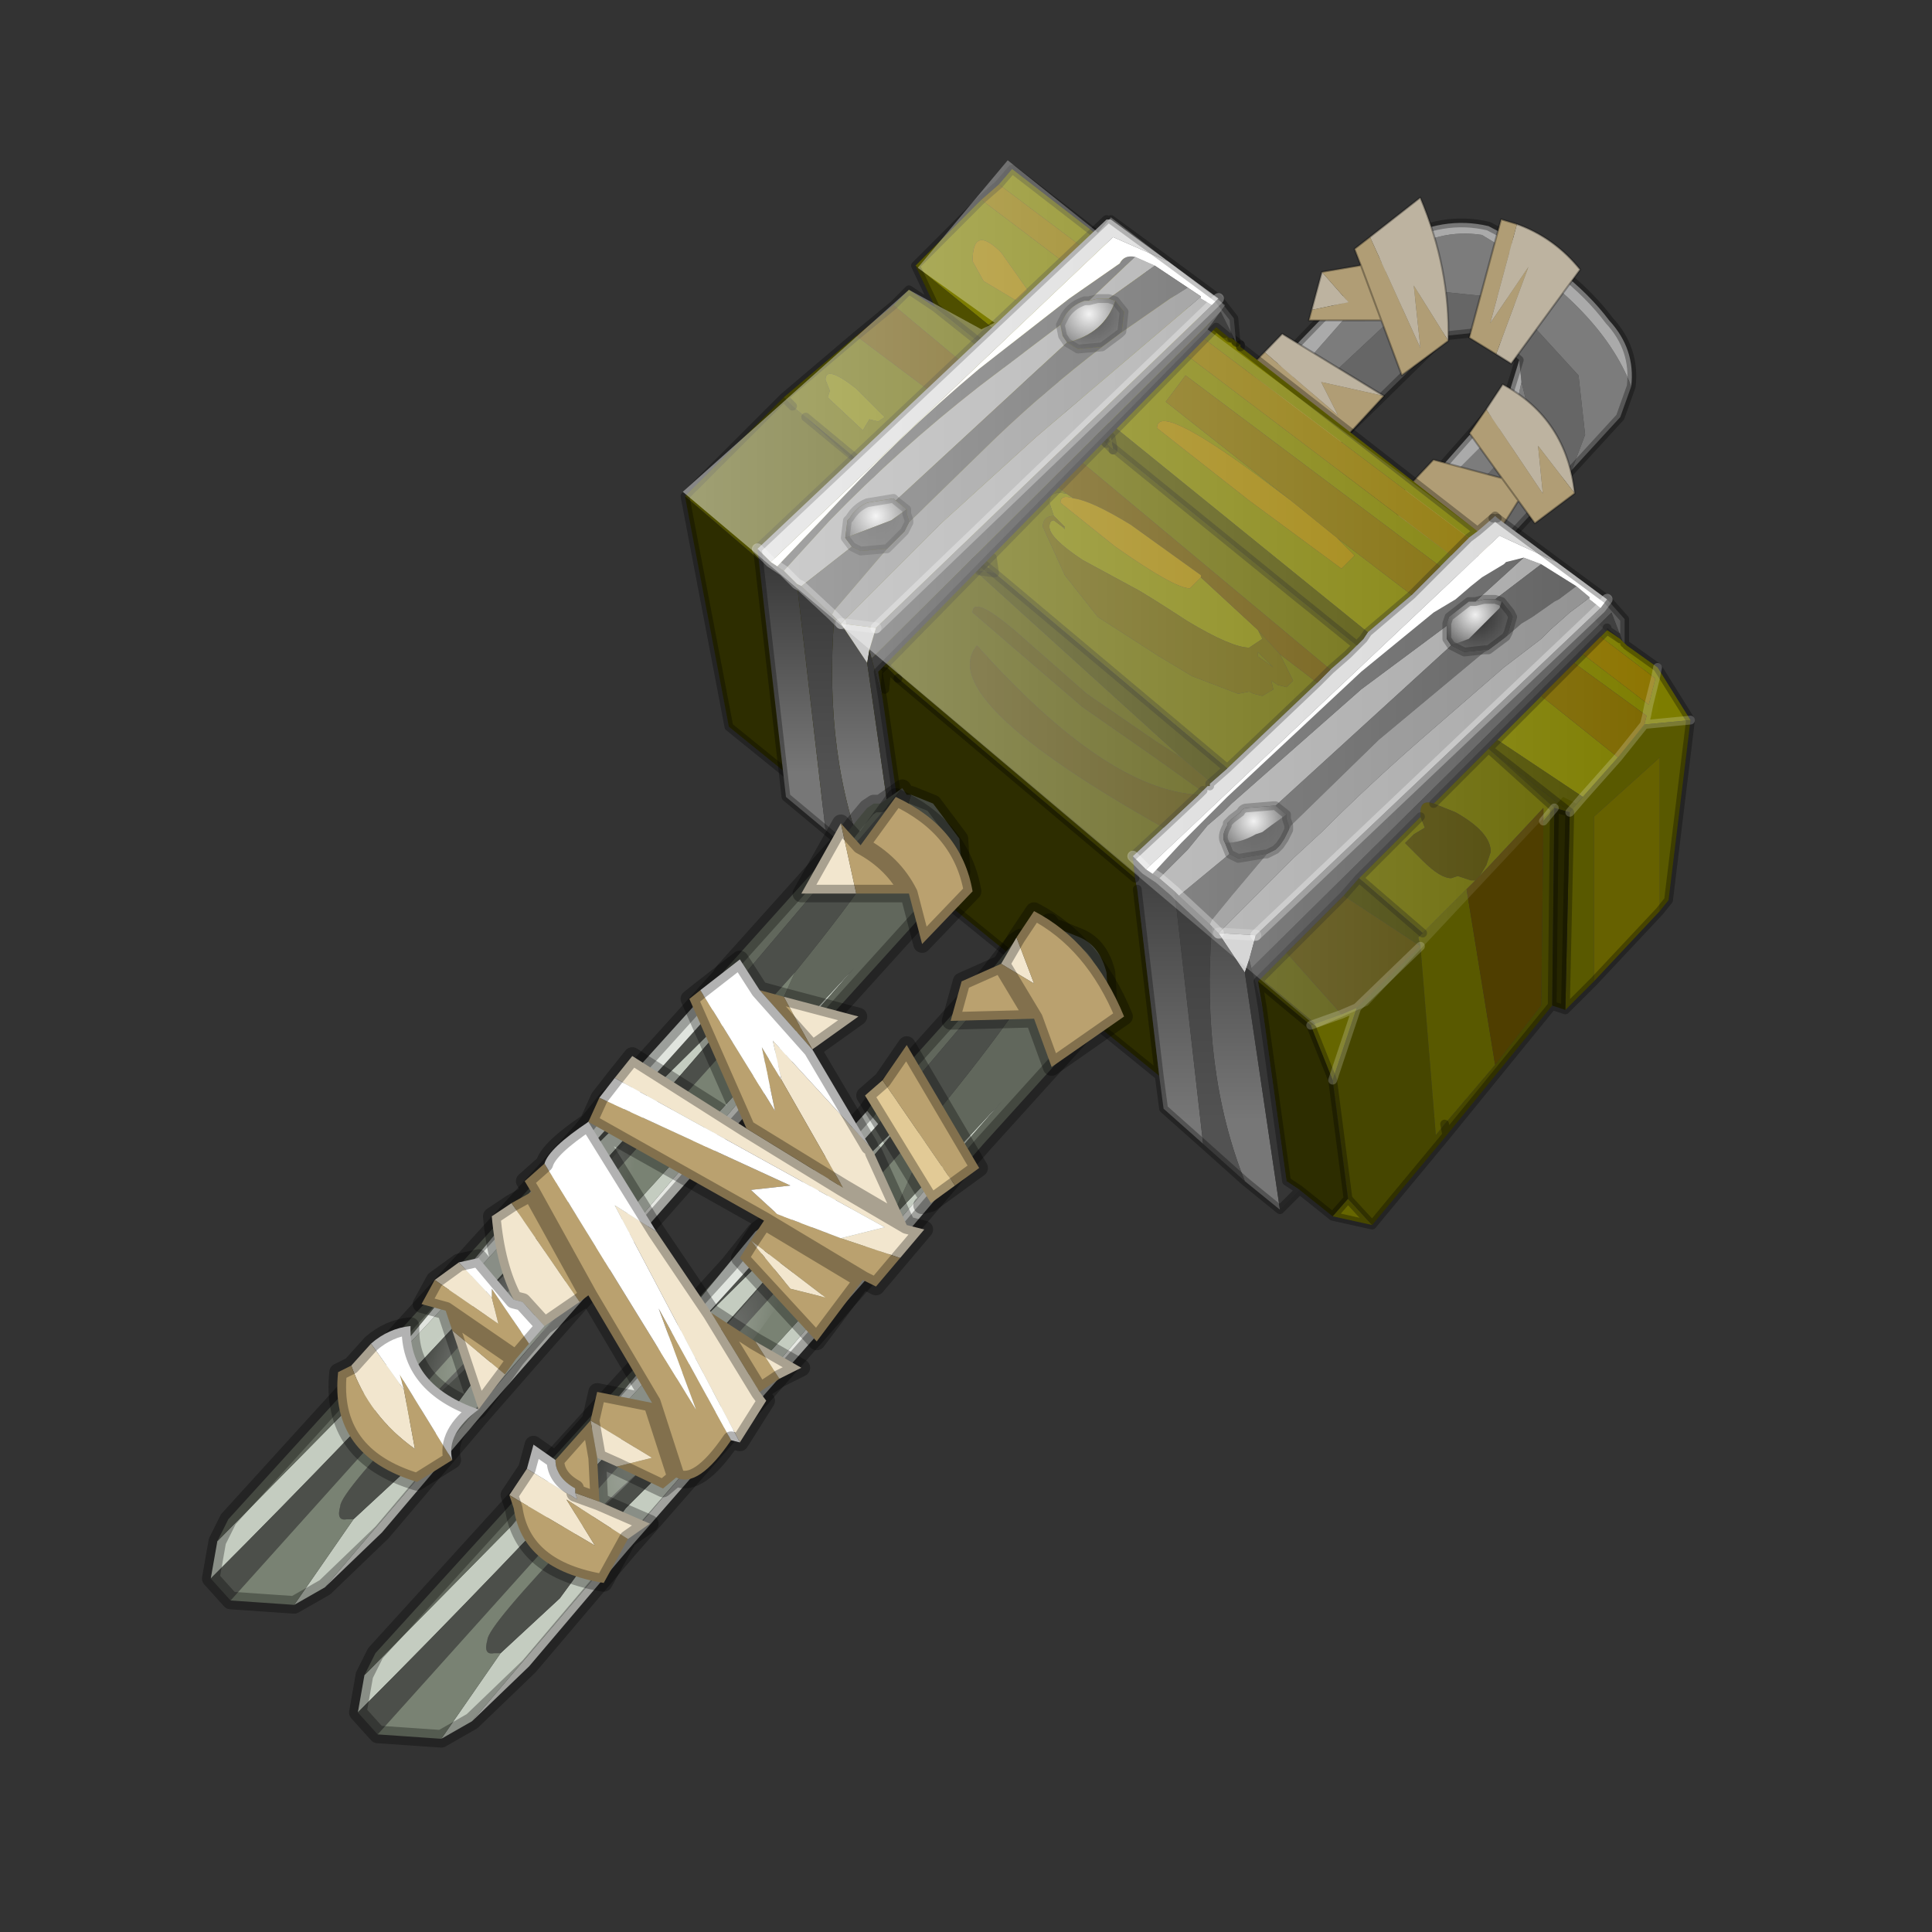 <?xml version="1.0" encoding="UTF-8" standalone="no"?>
<svg xmlns:xlink="http://www.w3.org/1999/xlink" height="440.0px" width="440.0px" xmlns="http://www.w3.org/2000/svg">
  <rect width="100%" height="100%" fill="#333333" stroke="none"/>
  <g transform="matrix(10.0, 0.0, 0.0, 10.0, 0.0, 0.0)">
    <use height="44.0" transform="matrix(1.0, 0.0, 0.0, 1.0, 0.0, 0.0)" width="44.0" xlink:href="#shape0"/>
    <use height="35.3" transform="matrix(0.208, 0.056, -0.056, 0.208, 29.626, 3.746)" width="37.1" xlink:href="#sprite0"/>
    <use height="36.25" transform="matrix(1.0, 0.0, 0.0, 1.0, 4.6, 3.65)" width="34.0" xlink:href="#shape2"/>
  </g>
  <defs>
    <g id="shape0" transform="matrix(1.0, 0.0, 0.0, 1.0, 0.0, 0.0)">
      <path d="M44.0 44.0 L0.0 44.0 0.0 0.0 44.0 0.0 44.0 44.0" fill="#33cc33" fill-opacity="0.0" fill-rule="evenodd" stroke="none"/>
      <path d="M31.75 11.75 L30.2 10.3" fill="none" stroke="#000000" stroke-linecap="round" stroke-linejoin="round" stroke-opacity="0.302" stroke-width="0.2"/>
      <path d="M35.8 10.7 L33.4 13.3 32.4 12.4 34.9 9.7 34.65 8.7 34.6 8.2 33.85 7.55 32.9 7.65 30.25 10.25 29.35 9.45 32.4 6.6 34.35 6.8 35.95 8.55 36.1 9.9 35.8 10.7" fill="#666666" fill-rule="evenodd" stroke="none"/>
      <path d="M37.15 8.8 L36.9 9.5 35.8 10.7 36.1 9.9 35.95 8.55 34.35 6.8 32.4 6.6 29.35 9.45 29.0 9.1 31.9 5.8 Q32.75 5.2 33.75 5.35 36.45 6.95 37.15 8.8 M32.4 12.4 L31.95 11.95 34.5 9.4 34.65 8.7 34.9 9.7 32.4 12.4" fill="#7c7c7c" fill-rule="evenodd" stroke="none"/>
      <path d="M29.0 9.1 L28.65 8.75 31.8 5.5 Q32.85 4.9 33.9 5.15 35.75 6.1 36.65 7.3 37.25 7.95 37.15 8.8 36.45 6.95 33.75 5.35 32.75 5.2 31.9 5.8 L29.0 9.1 M31.95 11.95 L31.8 11.8 34.4 8.85 34.6 8.2 34.65 8.7 34.5 9.4 31.95 11.95" fill="#aaaaaa" fill-rule="evenodd" stroke="none"/>
      <path d="M29.0 9.1 L28.65 8.75 31.8 5.5 Q32.85 4.9 33.9 5.15 35.75 6.1 36.65 7.3 37.25 7.95 37.15 8.8 L36.9 9.5 35.8 10.7 33.4 13.3 32.4 12.4 31.95 11.95 31.8 11.8 34.4 8.85 34.6 8.2 33.85 7.55 32.9 7.65 30.25 10.25 29.35 9.45 29.0 9.1 Z" fill="none" stroke="#000000" stroke-linecap="round" stroke-linejoin="round" stroke-opacity="0.302" stroke-width="0.2"/>
    </g>
    <g id="sprite0" transform="matrix(1.0, 0.0, 0.0, 1.0, 18.55, 17.65)">
      <use height="35.3" transform="matrix(1.0, 0.0, 0.0, 1.0, -18.55, -17.65)" width="37.1" xlink:href="#shape1"/>
    </g>
    <g id="shape1" transform="matrix(1.0, 0.0, 0.0, 1.0, 18.55, 17.65)">
      <path d="M5.15 -17.5 Q9.35 -17.15 12.85 -14.6 L8.4 -3.1 6.6 -3.65 7.5 -13.45 5.15 -6.65 5.15 -17.5 M-13.45 -7.25 L-9.9 -4.9 -13.45 -3.1 -13.45 -7.25 M-17.1 2.5 L-15.8 0.15 -3.7 3.7 -10.5 4.0 -7.85 6.95 Q-12.5 4.75 -17.1 2.5 M1.35 -3.7 L-3.7 -8.4 -1.3 -2.2 -9.5 -12.15 -5.45 -17.55 Q-0.45 -11.15 1.35 -3.7 M7.1 2.25 L8.1 -0.75 Q15.55 1.0 18.45 8.4 L13.4 4.55 15.2 9.3 7.1 2.25" fill="#bdb3a0" fill-rule="evenodd" stroke="none"/>
      <path d="M6.6 -3.65 L3.4 -4.6 3.4 -17.55 5.15 -17.5 5.15 -6.65 7.5 -13.45 6.6 -3.65 M-13.45 -3.1 L-9.9 -4.9 -13.45 -7.25 -9.65 -9.0 -10.75 -10.5 -9.5 -12.15 -1.3 -2.2 -3.7 -8.4 1.35 -3.7 -2.45 1.1 -6.05 -3.95 -13.45 -1.95 -13.45 -3.1 M-9.65 -9.0 L-6.05 -3.95 -9.65 -9.0 M-3.7 3.7 L-6.95 9.9 -18.45 4.85 -17.1 2.5 Q-12.5 4.75 -7.85 6.95 L-10.5 4.0 -3.7 3.7 M7.1 2.25 L15.2 9.3 13.4 4.55 18.45 8.4 15.2 12.55 12.9 10.7 10.8 17.55 -0.15 14.9 3.1 8.85 10.6 8.85 6.05 5.15 7.1 2.25 M12.9 10.7 L10.6 8.85 12.9 10.7" fill="#b09d75" fill-rule="evenodd" stroke="none"/>
      <path d="M6.6 -3.65 L3.4 -4.6 3.4 -17.55 5.15 -17.5 Q9.35 -17.15 12.85 -14.6 L8.4 -3.1 6.6 -3.65 M-13.45 -3.1 L-13.45 -1.95 -6.05 -3.95 -9.65 -9.0 -13.45 -7.25 -13.45 -3.1 M-9.5 -12.15 L-10.75 -10.5 -9.65 -9.0 M-3.7 3.7 L-6.95 9.9 -18.45 4.85 -17.1 2.5 -15.8 0.15 -3.7 3.7 M-6.05 -3.95 L-2.45 1.1 1.35 -3.7 M-9.5 -12.15 L-5.45 -17.55 Q-0.45 -11.15 1.35 -3.7 M18.45 8.4 Q15.55 1.0 8.1 -0.75 L7.1 2.25 M18.45 8.4 L15.2 12.55 12.9 10.7 10.8 17.55 -0.15 14.9 3.1 8.85 10.6 8.85 6.05 5.15 7.1 2.25 M10.6 8.85 L12.9 10.7" fill="none" stroke="#000000" stroke-linecap="round" stroke-linejoin="round" stroke-opacity="0.302" stroke-width="0.2"/>
    </g>
    <g id="shape2" transform="matrix(1.0, 0.0, 0.0, 1.0, -4.6, -3.65)">
      <path d="M37.7 15.45 L37.75 15.2 37.7 15.45 36.45 14.5 36.6 14.35 36.9 14.55 36.95 14.6 37.0 14.65 37.05 14.7 37.75 15.2 38.5 16.4 37.45 16.5 37.5 16.3 37.55 16.05 37.5 16.3 35.85 15.1 36.05 14.9 37.55 16.05 37.7 15.45 M28.25 7.85 L28.25 7.9 33.65 12.1 33.45 12.25 22.75 4.2 23.05 3.85 27.9 7.6 28.05 7.7 28.25 7.85 M32.8 12.9 L27.0 8.55 26.55 9.15 29.4 11.4 28.6 10.8 Q26.35 9.15 26.35 9.75 L28.45 11.4 30.55 12.95 30.85 12.65 30.45 12.25 32.15 13.55 31.15 14.4 20.85 6.05 22.35 4.55 33.05 12.65 32.8 12.9 M24.45 11.35 Q24.15 11.25 24.15 11.45 L25.4 12.45 Q26.75 13.4 27.1 13.4 L27.35 13.15 28.65 14.35 28.75 14.55 28.45 14.75 Q28.05 14.75 27.05 14.15 26.05 13.5 25.85 13.4 L24.65 12.75 Q23.9 12.25 23.9 12.0 23.9 11.85 24.0 11.85 L24.2 12.0 24.25 12.05 24.25 12.0 24.2 11.95 24.0 11.75 23.9 11.45 Q23.9 11.15 24.3 11.25 L24.45 11.35 M24.25 12.05 L24.35 12.1 24.25 12.05 M36.05 18.15 L34.1 16.85 35.1 15.85 36.85 17.25 36.05 18.15 M22.4 6.4 L23.15 6.85 23.4 6.6 22.8 5.75 Q22.15 5.1 22.15 5.95 L22.4 6.4 M25.35 10.2 L25.2 10.1 25.35 10.2 25.35 10.25 25.2 10.1 25.3 9.95 25.35 10.2 M20.0 9.6 L19.8 9.55 19.65 9.8 18.85 9.05 18.9 8.9 18.8 8.65 Q18.8 8.3 19.5 8.85 L20.15 9.5 20.0 9.6" fill="#7d7d00" fill-rule="evenodd" stroke="none"/>
      <path d="M26.9 17.25 L26.35 16.9 24.75 15.8 23.1 14.35 Q22.15 13.55 22.15 13.95 L24.65 16.1 26.3 17.25 27.35 18.0 27.4 18.0 27.3 18.1 Q25.2 18.0 22.25 14.7 21.25 15.9 26.5 18.85 L25.8 19.5 25.85 20.0 20.45 15.45 20.2 15.2 20.15 15.2 15.6 11.3 17.85 9.05 18.05 9.25 18.35 9.5 26.9 17.25 M27.55 17.9 L27.55 17.85 27.55 17.9 M33.9 17.05 L35.75 18.5 35.4 18.4 33.9 17.05 M29.3 21.7 L30.55 23.1 29.85 23.35 28.65 22.35 29.3 21.7 M22.65 13.05 L22.3 13.0 22.4 12.85 22.65 13.05" fill="#515100" fill-rule="evenodd" stroke="none"/>
      <path d="M25.35 10.2 L28.0 12.35 29.6 13.65 29.85 13.85 30.9 14.7 30.7 14.9 30.3 15.25 20.35 6.95 20.7 6.6 21.3 7.0 25.2 10.1 25.35 10.25 25.35 10.2 M24.3 11.25 Q23.9 11.15 23.9 11.45 L24.0 11.75 Q23.75 11.75 23.75 12.0 L24.25 13.1 25.0 14.05 26.4 14.95 27.15 15.4 28.2 15.8 28.45 15.75 28.55 15.8 28.75 15.85 29.0 15.7 28.95 15.5 29.1 15.6 29.3 15.65 29.45 15.5 29.15 14.9 30.0 15.55 27.95 17.5 22.65 13.05 22.4 12.85 18.35 9.5 18.05 9.25 17.85 9.05 19.5 7.65 24.3 11.25 M24.25 12.0 L24.25 12.05 24.2 12.0 24.25 12.0 M28.65 14.95 L28.65 14.85 29.0 15.2 28.65 14.95 M35.4 18.4 L35.15 18.7 35.15 18.4 33.7 19.95 33.85 19.7 33.95 19.4 Q33.95 18.95 33.15 18.5 L32.65 18.3 33.9 17.05 35.4 18.4 M32.35 18.6 L32.45 18.85 32.2 19.0 32.0 19.2 32.4 19.6 Q32.8 20.0 33.05 20.0 L33.2 19.95 33.5 20.05 33.6 20.05 33.4 20.25 32.4 21.25 30.95 20.0 32.35 18.6 M30.55 23.1 L30.9 22.95 30.35 24.6 29.85 23.35 30.55 23.1 M30.7 27.3 L31.25 27.9 30.35 27.7 30.7 27.3 M20.0 9.6 L20.15 9.5 19.5 8.85 Q18.8 8.3 18.8 8.65 L18.9 8.9 18.85 9.05 19.65 9.8 19.8 9.55 20.0 9.6 M22.65 13.05 L22.6 12.7 22.4 12.85 22.6 12.7 22.65 13.05 22.4 12.85 22.65 13.05" fill="#666600" fill-rule="evenodd" stroke="none"/>
      <path d="M35.15 18.7 L35.4 18.4 35.35 22.9 32.95 25.85 32.9 25.6 32.95 25.85 31.25 27.9 30.7 27.3 30.35 24.6 30.9 22.95 32.35 21.55 32.7 25.85 32.9 25.6 34.05 24.25 35.1 22.9 35.15 18.7" fill="#464600" fill-rule="evenodd" stroke="none"/>
      <path d="M15.6 11.3 L20.15 15.2 20.2 15.2 20.45 15.45 25.85 20.0 25.9 20.25 26.4 24.5 20.55 19.75 16.6 16.55 15.6 11.3 M28.75 22.95 L28.65 22.35 29.85 23.35 30.35 24.6 30.7 27.3 30.35 27.7 29.6 27.1 29.3 26.9 28.75 22.95 M20.2 15.2 L20.15 15.7 20.2 15.2 M20.6 19.75 L20.55 19.7 20.55 19.75 20.6 19.75" fill="#2d2d00" fill-rule="evenodd" stroke="none"/>
      <path d="M37.45 16.5 L38.5 16.4 38.0 20.5 37.8 20.75 37.8 17.25 36.3 18.6 36.3 22.35 35.65 23.0 35.75 18.5 36.05 18.15 36.85 17.25 37.45 16.5 M34.05 24.25 L32.9 25.6 32.7 25.85 32.35 21.55 32.3 21.35 32.4 21.25 33.4 20.25 34.05 24.25" fill="#595900" fill-rule="evenodd" stroke="none"/>
      <path d="M28.6 21.3 L28.45 21.85 28.35 22.15 27.75 21.25 28.6 21.3" fill="#cccccc" fill-rule="evenodd" stroke="none"/>
      <path d="M35.1 12.85 L34.05 13.65 33.95 13.65 33.85 13.65 33.8 13.65 33.6 13.7 34.7 12.7 35.1 12.85 M27.75 21.25 L28.35 20.65 29.45 19.55 30.1 18.95 Q31.15 17.9 32.35 16.85 L34.25 15.2 35.1 14.55 35.3 14.35 35.75 13.95 36.15 13.65 36.2 13.6 36.2 13.65 36.45 13.85 28.6 21.3 27.75 21.25 M26.4 20.0 L27.05 19.35 27.5 18.8 27.85 18.5 28.05 18.3 31.0 15.7 32.95 14.25 32.95 14.55 33.05 14.7 29.05 18.35 29.0 18.35 28.4 18.4 Q28.3 18.4 28.25 18.5 L28.05 18.65 27.95 18.75 27.95 18.8 Q27.8 19.05 27.9 19.2 L28.0 19.45 26.85 20.4 26.75 20.3 26.4 20.0" fill="#a7a7a7" fill-rule="evenodd" stroke="none"/>
      <path d="M25.85 20.0 L25.8 19.5 26.1 19.8 26.25 19.9 26.4 20.0 26.75 20.3 27.4 26.05 26.5 25.25 26.4 24.5 25.9 20.25 25.85 20.0 M27.6 21.1 L27.75 21.25 28.35 22.15 29.15 27.55 28.35 26.9 Q27.35 24.4 27.6 21.1" fill="url(#gradient0)" fill-rule="evenodd" stroke="none"/>
      <path d="M37.0 14.65 L36.95 14.6 36.7 13.95 28.5 22.05 28.45 21.85 28.6 21.3 36.45 13.85 36.6 13.65 37.0 14.1 37.0 14.65" fill="#5c5c5c" fill-rule="evenodd" stroke="none"/>
      <path d="M33.65 12.1 L34.0 11.8 34.05 11.75 34.1 11.8 35.45 12.8 34.15 12.2 26.1 19.8 25.8 19.5 26.5 18.85 27.3 18.1 27.4 18.0 27.5 17.9 27.55 17.9 27.55 17.85 27.95 17.5 30.0 15.55 30.3 15.25 30.7 14.9 31.05 14.55 31.15 14.4 32.15 13.55 32.8 12.9 33.05 12.65 33.45 12.25 33.65 12.1" fill="#d9d9d9" fill-rule="evenodd" stroke="none"/>
      <path d="M35.9 13.35 L35.5 13.65 35.4 13.7 34.9 14.05 34.65 14.2 34.3 14.5 34.35 14.4 34.45 14.05 34.4 13.95 34.2 13.7 34.05 13.65 35.1 12.85 35.9 13.35 M33.9 14.8 L33.8 14.85 31.4 16.85 29.4 18.8 29.35 18.9 29.35 18.8 29.3 18.65 29.3 18.55 29.05 18.35 33.05 14.7 33.35 14.85 33.8 14.8 33.9 14.8 M28.85 19.45 L28.05 20.4 27.6 20.95 27.55 21.05 26.85 20.4 28.0 19.45 28.2 19.55 28.8 19.45 28.85 19.45" fill="#5e5e5e" fill-rule="evenodd" stroke="none"/>
      <path d="M34.3 14.5 L34.65 14.2 34.9 14.05 35.4 13.7 35.5 13.65 35.9 13.35 36.2 13.6 36.15 13.65 35.75 13.95 35.3 14.35 35.1 14.55 34.25 15.2 32.35 16.85 Q31.15 17.9 30.1 18.95 L29.45 19.55 28.35 20.65 27.75 21.25 27.6 21.1 27.55 21.05 27.6 20.95 28.05 20.4 28.85 19.45 29.05 19.35 29.15 19.25 29.25 19.1 29.35 18.9 29.4 18.8 31.4 16.85 33.8 14.85 33.9 14.8 34.3 14.5" fill="#8f8f8f" fill-rule="evenodd" stroke="none"/>
      <path d="M28.45 21.85 L28.5 22.05 28.75 22.95 29.3 26.9 29.6 27.1 29.15 27.55 28.35 22.15 28.45 21.85" fill="#363636" fill-rule="evenodd" stroke="none"/>
      <path d="M36.95 14.6 L36.9 14.55 36.6 14.3 36.6 14.35 36.45 14.5 36.05 14.9 35.85 15.1 35.1 15.85 34.1 16.85 33.9 17.05 32.65 18.3 Q32.35 18.2 32.35 18.5 L32.35 18.6 30.95 20.0 30.6 20.4 29.3 21.7 28.65 22.35 28.75 22.95 28.5 22.05 36.7 13.95 36.95 14.6" fill="#404040" fill-rule="evenodd" stroke="none"/>
      <path d="M27.55 21.05 L27.6 21.1 Q27.35 24.4 28.35 26.9 L27.4 26.05 26.75 20.3 26.85 20.4 27.55 21.05" fill="url(#gradient1)" fill-rule="evenodd" stroke="none"/>
      <path d="M33.6 13.7 L33.45 13.7 33.0 14.05 32.95 14.2 32.95 14.25 31.0 15.7 28.05 18.3 27.85 18.5 27.5 18.8 27.05 19.35 26.4 20.0 26.25 19.9 26.9 19.2 27.3 18.8 27.7 18.4 27.95 18.15 31.0 15.3 32.65 13.95 33.15 13.65 33.5 13.35 33.75 13.15 34.25 12.85 34.3 12.8 34.7 12.7 33.6 13.7" fill="#616161" fill-rule="evenodd" stroke="none"/>
      <path d="M35.45 12.8 L36.6 13.65 36.45 13.85 36.2 13.65 36.2 13.6 35.9 13.35 35.1 12.85 34.7 12.7 34.3 12.8 34.25 12.85 33.75 13.15 33.5 13.35 33.15 13.65 32.65 13.95 31.0 15.3 27.95 18.15 27.7 18.4 27.3 18.8 26.9 19.2 26.25 19.9 26.1 19.8 34.15 12.2 35.45 12.8" fill="#ffffff" fill-rule="evenodd" stroke="none"/>
      <path d="M29.35 18.9 L29.25 19.1 29.15 19.25 29.05 19.35 28.85 19.45 28.8 19.45 28.2 19.55 28.0 19.45 27.9 19.2 Q28.25 19.2 28.6 19.0 L28.75 18.95 28.95 18.8 29.3 18.55 29.3 18.65 29.35 18.8 29.35 18.9" fill="url(#gradient2)" fill-rule="evenodd" stroke="none"/>
      <path d="M34.2 13.7 L34.4 13.95 34.45 14.05 34.35 14.4 34.3 14.5 33.9 14.8 33.8 14.8 33.35 14.85 33.05 14.7 33.45 14.55 34.15 13.85 34.2 13.7" fill="url(#gradient3)" fill-rule="evenodd" stroke="none"/>
      <path d="M29.05 18.35 L29.3 18.55 28.95 18.8 28.75 18.95 28.6 19.0 Q28.25 19.2 27.9 19.2 27.8 19.05 27.95 18.8 L27.95 18.75 28.05 18.65 28.25 18.5 Q28.3 18.4 28.4 18.4 L29.0 18.35 29.05 18.35" fill="url(#gradient4)" fill-rule="evenodd" stroke="none"/>
      <path d="M34.05 13.65 L34.2 13.7 34.15 13.85 33.45 14.55 33.05 14.7 32.95 14.55 32.95 14.25 32.95 14.2 33.0 14.05 33.45 13.7 33.6 13.7 33.8 13.65 33.85 13.65 33.95 13.65 34.05 13.65" fill="url(#gradient5)" fill-rule="evenodd" stroke="none"/>
      <path d="M20.85 6.05 L31.15 14.4 31.05 14.55 30.9 14.7 29.85 13.85 29.6 13.65 28.0 12.35 25.35 10.2 25.3 9.95 25.2 10.1 21.3 7.0 20.85 6.05 M33.9 17.05 L34.1 16.85 36.05 18.15 35.75 18.5 33.9 17.05" fill="#4f4f00" fill-rule="evenodd" stroke="none"/>
      <path d="M35.4 18.4 L35.75 18.5 35.65 23.0 35.35 22.9 35.4 18.4" fill="#262600" fill-rule="evenodd" stroke="none"/>
      <path d="M27.35 13.15 L27.35 13.1 25.75 11.95 Q24.85 11.4 24.45 11.35 L24.3 11.25 19.5 7.65 20.35 6.95 30.3 15.25 30.0 15.55 29.15 14.9 28.65 14.35 27.35 13.15" fill="#665000" fill-rule="evenodd" stroke="none"/>
      <path d="M26.5 18.85 Q21.25 15.9 22.25 14.7 25.2 18.0 27.3 18.1 L26.5 18.85 M30.6 20.4 L32.35 21.55 30.9 22.95 30.55 23.1 29.3 21.7 30.6 20.4" fill="#4d4300" fill-rule="evenodd" stroke="none"/>
      <path d="M37.5 16.3 L37.45 16.5 36.85 17.25 35.1 15.85 35.85 15.1 37.5 16.3 M29.4 11.4 L26.55 9.15 27.0 8.55 32.8 12.9 32.15 13.55 30.45 12.25 29.4 11.4" fill="#7d6800" fill-rule="evenodd" stroke="none"/>
      <path d="M37.7 15.45 L37.55 16.05 36.05 14.9 36.45 14.5 37.7 15.45 M33.05 12.65 L22.35 4.55 22.75 4.2 33.45 12.25 33.05 12.65" fill="#8c7400" fill-rule="evenodd" stroke="none"/>
      <path d="M26.9 17.25 L18.35 9.5 22.4 12.85 22.3 13.0 22.65 13.05 27.95 17.5 27.55 17.85 27.55 17.8 26.9 17.25 M30.95 20.0 L32.4 21.25 32.3 21.35 32.35 21.55 30.6 20.4 30.95 20.0" fill="#404000" fill-rule="evenodd" stroke="none"/>
      <path d="M24.0 11.75 L24.2 11.95 24.25 12.0 24.2 12.0 24.0 11.85 Q23.9 11.85 23.9 12.0 23.9 12.25 24.65 12.75 L25.85 13.4 Q26.05 13.5 27.05 14.15 28.05 14.75 28.45 14.75 L28.75 14.55 28.65 14.35 29.15 14.9 29.45 15.5 29.3 15.65 29.1 15.6 28.95 15.5 29.0 15.7 28.75 15.85 28.55 15.8 28.45 15.75 28.2 15.8 27.15 15.4 26.4 14.95 25.0 14.05 24.25 13.1 23.75 12.0 Q23.75 11.75 24.0 11.75 M24.25 12.05 L24.35 12.1 24.25 12.05 M28.65 14.95 L29.0 15.2 28.65 14.85 28.65 14.95" fill="#635900" fill-rule="evenodd" stroke="none"/>
      <path d="M27.4 18.0 L27.35 18.0 26.3 17.25 24.65 16.1 22.15 13.95 Q22.15 13.55 23.1 14.35 L24.75 15.8 26.35 16.9 26.9 17.25 27.55 17.8 27.55 17.85 27.55 17.9 27.5 17.9 27.4 18.0 M32.65 18.3 L33.15 18.5 Q33.95 18.95 33.95 19.4 L33.85 19.7 33.7 19.95 33.6 20.05 33.5 20.05 33.2 19.95 33.05 20.0 Q32.8 20.0 32.4 19.6 L32.0 19.2 32.2 19.0 32.45 18.85 32.35 18.6 32.35 18.5 Q32.35 18.2 32.65 18.3" fill="#4a4300" fill-rule="evenodd" stroke="none"/>
      <path d="M30.45 12.25 L30.85 12.65 30.55 12.95 28.45 11.4 26.35 9.75 Q26.35 9.15 28.6 10.8 L29.4 11.4 30.45 12.25 M27.35 13.15 L27.1 13.4 Q26.75 13.4 25.4 12.45 L24.15 11.45 Q24.15 11.25 24.45 11.35 24.85 11.4 25.75 11.95 L27.35 13.1 27.35 13.15 M22.4 6.4 L22.15 5.95 Q22.15 5.1 22.8 5.75 L23.4 6.6 23.15 6.85 22.4 6.4" fill="#9c7e00" fill-rule="evenodd" stroke="none"/>
      <path d="M33.7 19.95 L35.15 18.4 35.15 18.7 35.1 22.9 34.05 24.25 33.4 20.25 33.6 20.05 33.7 19.95" fill="#4f3e00" fill-rule="evenodd" stroke="none"/>
      <path d="M36.3 22.35 L36.3 18.6 37.8 17.25 37.8 20.75 36.3 22.35" fill="#666100" fill-rule="evenodd" stroke="none"/>
      <path d="M38.5 16.4 L37.75 15.2 37.05 14.7 M36.9 14.55 L36.6 14.35 36.45 14.5 M28.25 7.9 L33.65 12.1 34.0 11.8 M34.1 11.8 L35.45 12.8 36.6 13.65 37.0 14.1 37.0 14.65 M28.05 7.7 L28.25 7.85 M32.8 12.9 L33.05 12.65 M22.35 4.55 L20.85 6.05 M31.15 14.4 L32.15 13.55 M25.35 10.2 L28.0 12.35 29.6 13.65 29.85 13.85 30.9 14.7 M31.05 14.55 L31.15 14.4 M18.05 9.25 L17.85 9.05 15.6 11.3 M20.45 15.45 L25.85 20.0 M25.8 19.5 L26.5 18.85 M27.3 18.1 L27.4 18.0 M30.7 14.9 L31.05 14.55 M30.0 15.55 L30.3 15.25 M20.35 6.95 L19.5 7.65 M30.7 14.9 L30.3 15.25 M27.95 17.5 L30.0 15.55 M34.05 13.65 L34.2 13.7 34.4 13.95 34.45 14.05 34.35 14.4 34.3 14.5 33.9 14.8 33.8 14.8 33.35 14.85 33.05 14.7 M29.35 18.9 L29.25 19.1 29.15 19.25 29.05 19.35 28.85 19.45 28.8 19.45 28.2 19.55 28.0 19.45 27.9 19.2 Q27.8 19.05 27.95 18.8 L27.95 18.75 28.05 18.65 28.25 18.5 Q28.3 18.4 28.4 18.4 L29.0 18.35 29.05 18.35 29.3 18.55 29.3 18.65 29.35 18.8 29.35 18.9 M33.65 12.1 L33.45 12.25 33.05 12.65 M32.95 14.25 L32.95 14.2 33.0 14.05 33.45 13.7 33.6 13.7 33.8 13.65 33.85 13.65 33.95 13.65 34.05 13.65 M32.95 14.25 L32.95 14.55 33.05 14.7 M32.8 12.9 L32.15 13.55 M34.1 16.85 L33.9 17.05 35.75 18.5 35.65 23.0 36.3 22.35 M34.1 16.85 L35.1 15.85 35.85 15.1 36.05 14.9 36.45 14.5 M36.6 14.3 L36.6 14.35 M35.4 18.4 L35.75 18.5 M37.8 20.75 L38.0 20.5 38.5 16.4 M35.4 18.4 L33.9 17.05 32.65 18.3 M32.9 25.6 L32.95 25.85 35.35 22.9 35.4 18.4 M32.35 18.6 L30.95 20.0 32.4 21.25 M30.6 20.4 L29.3 21.7 M35.65 23.0 L35.35 22.9 M30.95 20.0 L30.6 20.4 M27.55 17.9 L27.55 17.85 27.95 17.5 22.65 13.05 22.4 12.85 18.35 9.5 M27.3 18.1 L26.5 18.85 M28.75 22.95 L28.65 22.35 29.3 21.7 M30.35 24.6 L29.85 23.35 28.65 22.35 M30.35 24.6 L30.7 27.3 31.25 27.9 32.95 25.85 M29.15 27.55 L29.6 27.1 29.3 26.9 28.75 22.95 M31.25 27.9 L30.35 27.7 29.6 27.1 M30.35 27.7 L30.7 27.3 M27.4 26.05 L26.5 25.25 26.4 24.5 20.55 19.75 16.6 16.55 15.6 11.3 M28.35 26.9 L27.4 26.05 M29.15 27.55 L28.35 26.9 M37.8 20.75 L36.3 22.35 M22.35 4.55 L22.75 4.2 23.05 3.85 27.9 7.6 M20.35 6.95 L20.7 6.6 21.3 7.0 20.85 6.05 M25.2 10.1 L25.35 10.2 M25.2 10.1 L25.35 10.25 M21.3 7.0 L25.2 10.1 M17.85 9.05 L19.5 7.65 M22.65 13.05 L22.4 12.85 M26.4 24.5 L25.9 20.25" fill="none" stroke="#000000" stroke-linecap="round" stroke-linejoin="round" stroke-opacity="0.302" stroke-width="0.2"/>
      <path d="M28.25 7.85 L28.25 7.9 M34.0 11.8 L34.05 11.75 34.1 11.8 M20.15 15.2 L20.2 15.2 20.45 15.45 M22.65 13.05 L22.3 13.0 22.4 12.85 22.6 12.7 22.65 13.05 M25.35 10.2 L25.3 9.95 25.2 10.1 M25.35 10.25 L25.35 10.2 M20.15 15.7 L20.2 15.2 M20.6 19.75 L20.55 19.75 20.55 19.7" fill="none" stroke="#000000" stroke-linecap="round" stroke-linejoin="round" stroke-opacity="0.302" stroke-width="0.2"/>
      <path d="M28.6 21.3 L27.75 21.25" fill="none" stroke="#ffffff" stroke-linecap="round" stroke-linejoin="round" stroke-opacity="0.2" stroke-width="0.25"/>
      <path d="M27.55 21.05 L27.6 21.1 27.75 21.25 M36.6 13.65 L36.45 13.85 28.6 21.3 M26.25 19.9 L26.4 20.0 26.75 20.3 26.85 20.4 27.55 21.05 M26.25 19.9 L26.1 19.8 25.8 19.5" fill="none" stroke="#ffffff" stroke-linecap="round" stroke-linejoin="round" stroke-opacity="0.302" stroke-width="0.25"/>
      <path d="M37.75 15.2 L37.7 15.45 37.55 16.05 37.5 16.3 37.45 16.5 38.5 16.4 M35.75 18.5 L36.05 18.15 M36.85 17.25 L37.45 16.5 M36.85 17.25 L36.05 18.15 M35.15 18.7 L35.4 18.4 M30.55 23.1 L30.9 22.95 32.35 21.55 M30.9 22.95 L30.35 24.6 M29.85 23.35 L30.55 23.1" fill="none" stroke="#ffffff" stroke-linecap="round" stroke-linejoin="round" stroke-opacity="0.2" stroke-width="0.2"/>
      <path d="M24.15 7.4 L22.3 8.8 Q20.45 10.25 18.9 11.85 L17.85 13.0 17.7 12.9 18.7 11.85 Q20.45 9.95 22.3 8.4 L24.35 6.8 25.5 6.0 Q25.6 5.8 25.85 5.85 L24.8 6.85 24.7 6.85 Q24.4 6.95 24.25 7.2 L24.15 7.4" fill="#616161" fill-rule="evenodd" stroke="none"/>
      <path d="M24.3 7.8 L24.2 7.65 24.15 7.4 24.25 7.2 Q24.4 6.95 24.7 6.85 L24.8 6.85 25.0 6.8 25.15 6.8 25.25 6.8 25.4 6.85 Q25.15 7.6 24.3 7.8" fill="url(#gradient6)" fill-rule="evenodd" stroke="none"/>
      <path d="M24.15 7.4 L24.2 7.65 24.3 7.8 20.4 11.4 20.35 11.35 19.75 11.45 Q19.5 11.55 19.35 11.8 L19.3 11.85 19.25 12.25 19.4 12.45 18.25 13.35 18.15 13.3 17.85 13.0 18.9 11.85 Q20.45 10.25 22.3 8.8 L24.15 7.4 M25.25 6.8 L25.15 6.8 25.0 6.8 24.8 6.85 25.85 5.85 26.3 6.05 25.25 6.8 M27.35 6.75 L27.35 6.8 27.6 6.95 19.95 14.3 19.15 14.2 21.4 11.95 23.6 9.95 27.3 6.8 27.35 6.75" fill="#a7a7a7" fill-rule="evenodd" stroke="none"/>
      <path d="M27.05 6.55 L26.3 6.05 25.85 5.85 Q25.6 5.8 25.5 6.0 L24.35 6.8 22.3 8.4 Q20.45 9.95 18.7 11.85 L17.7 12.9 17.55 12.8 25.35 5.4 26.6 5.95 27.75 6.8 27.6 6.95 27.35 6.8 27.35 6.75 27.05 6.55" fill="#ffffff" fill-rule="evenodd" stroke="none"/>
      <path d="M18.25 13.35 L19.4 12.45 19.6 12.55 20.15 12.5 20.2 12.5 19.0 13.9 18.95 14.0 18.25 13.35 M20.4 11.4 L24.3 7.8 24.55 7.95 25.1 7.9 Q23.8 8.9 22.7 9.95 L20.75 11.85 20.7 11.9 20.7 11.85 20.65 11.7 20.65 11.6 20.4 11.4 M25.4 6.85 L25.25 6.8 26.3 6.05 27.05 6.55 26.65 6.8 25.5 7.6 25.55 7.55 25.6 7.1 25.4 6.85" fill="#5e5e5e" fill-rule="evenodd" stroke="none"/>
      <path d="M26.6 5.95 L25.35 5.4 17.55 12.8 17.25 12.5 25.2 5.0 25.3 5.0 26.6 5.95" fill="#d9d9d9" fill-rule="evenodd" stroke="none"/>
      <path d="M24.3 7.8 Q25.15 7.6 25.4 6.85 L25.6 7.1 25.55 7.55 25.5 7.6 25.1 7.9 24.55 7.95 24.3 7.8" fill="url(#gradient7)" fill-rule="evenodd" stroke="none"/>
      <path d="M27.05 6.55 L27.35 6.75 27.3 6.8 23.6 9.95 21.4 11.95 19.15 14.2 19.0 14.05 18.95 14.0 19.0 13.9 20.2 12.5 20.6 12.1 20.7 11.9 20.75 11.85 22.7 9.95 Q23.8 8.9 25.1 7.9 L25.5 7.6 26.65 6.8 27.05 6.55" fill="#8f8f8f" fill-rule="evenodd" stroke="none"/>
      <path d="M27.6 6.95 L27.75 6.8 28.1 7.25 28.15 7.8 28.1 7.7 27.8 7.1 19.85 15.0 19.8 14.8 19.95 14.3 27.6 6.95" fill="#5c5c5c" fill-rule="evenodd" stroke="none"/>
      <path d="M28.0 7.7 L27.7 7.45 20.0 15.3 20.1 15.9 19.85 15.0 27.8 7.1 28.1 7.7 28.0 7.7" fill="#404040" fill-rule="evenodd" stroke="none"/>
      <path d="M19.25 12.25 L19.3 11.85 19.35 11.8 Q19.5 11.55 19.75 11.45 L20.35 11.35 20.4 11.4 20.65 11.6 20.3 11.85 19.25 12.25" fill="url(#gradient8)" fill-rule="evenodd" stroke="none"/>
      <path d="M17.85 13.0 L18.15 13.3 18.8 18.9 17.9 18.15 17.25 12.5 17.55 12.8 17.7 12.9 17.85 13.0 M19.0 14.05 L19.15 14.2 19.75 15.1 20.5 20.35 19.75 19.7 Q18.75 17.25 19.0 14.05" fill="url(#gradient9)" fill-rule="evenodd" stroke="none"/>
      <path d="M18.15 13.3 L18.25 13.35 18.95 14.0 19.0 14.05 Q18.75 17.25 19.75 19.7 L18.8 18.9 18.15 13.3" fill="url(#gradient10)" fill-rule="evenodd" stroke="none"/>
      <path d="M19.4 12.45 L19.25 12.25 20.3 11.85 20.65 11.6 20.65 11.7 20.7 11.85 20.7 11.9 20.6 12.1 20.2 12.5 20.15 12.5 19.6 12.55 19.4 12.45" fill="url(#gradient11)" fill-rule="evenodd" stroke="none"/>
      <path d="M19.8 14.8 L19.75 15.1 19.15 14.2 19.95 14.3 19.8 14.8" fill="#cccccc" fill-rule="evenodd" stroke="none"/>
      <path d="M19.85 15.0 L20.1 15.9 20.65 19.7 20.95 19.95 20.5 20.35 19.75 15.1 19.8 14.8 19.85 15.0" fill="#363636" fill-rule="evenodd" stroke="none"/>
      <path d="M24.3 7.8 L24.2 7.65 24.15 7.4 M19.4 12.45 L19.25 12.25 19.3 11.85 19.35 11.8 Q19.5 11.55 19.75 11.45 L20.35 11.35 20.4 11.4 M25.4 6.85 L25.25 6.8 25.15 6.8 25.0 6.8 24.8 6.85 24.7 6.85 Q24.4 6.95 24.25 7.2 L24.15 7.4 M27.75 6.8 L26.6 5.95 M25.3 5.0 L26.6 5.95 M25.5 7.6 L25.55 7.55 25.6 7.1 25.4 6.85 M25.5 7.6 L25.1 7.9 M20.7 11.9 L20.6 12.1 20.2 12.5 20.15 12.5 19.6 12.55 19.4 12.45 M24.3 7.8 L24.55 7.95 25.1 7.9 M27.7 7.45 L28.0 7.7 M20.1 15.9 L20.0 15.3 27.7 7.45 M27.75 6.8 L28.1 7.25 28.15 7.8 M20.65 11.6 L20.4 11.4 M17.25 12.5 L17.9 18.15 18.8 18.9 M20.7 11.9 L20.7 11.85 20.65 11.7 20.65 11.6 M20.5 20.35 L20.95 19.95 20.65 19.7 20.1 15.9 M20.5 20.35 L19.75 19.7 18.8 18.9 M17.25 12.5 L25.2 5.0" fill="none" stroke="#000000" stroke-linecap="round" stroke-linejoin="round" stroke-opacity="0.302" stroke-width="0.2"/>
      <path d="M17.85 13.0 L18.15 13.3 18.25 13.35 18.95 14.0 19.0 14.05 19.15 14.2 M27.6 6.95 L27.75 6.8 M17.55 12.8 L17.7 12.9 M17.85 13.0 L17.7 12.9 M17.55 12.8 L17.25 12.5 M27.6 6.95 L19.95 14.3" fill="none" stroke="#ffffff" stroke-linecap="round" stroke-linejoin="round" stroke-opacity="0.302" stroke-width="0.25"/>
      <path d="M19.95 14.3 L19.15 14.2" fill="none" stroke="#ffffff" stroke-linecap="round" stroke-linejoin="round" stroke-opacity="0.2" stroke-width="0.25"/>
      <path d="M37.75 15.55 L37.75 16.2 35.9 18.3 35.6 18.15 31.15 22.9 30.0 23.4 15.55 11.2 20.7 6.6 22.35 7.5 22.65 7.35 20.9 6.1 22.95 3.65 24.95 5.25 25.0 5.3 25.3 4.95 27.9 6.95 27.5 7.5 33.65 12.1 34.05 11.75 36.65 13.7 36.3 14.1 37.75 15.55" fill="url(#gradient12)" fill-rule="evenodd" stroke="none"/>
      <path d="M8.3 38.15 L11.65 34.75 13.65 32.6 15.9 30.15 20.6 25.5 Q14.65 32.5 8.15 39.0 L8.3 38.15 M10.75 39.2 L10.05 39.6 11.4 37.65 12.75 36.4 14.25 34.35 15.25 33.35 15.25 33.3 20.25 27.8 20.3 27.75 21.4 26.6 22.8 25.1 21.45 26.65 10.75 39.2" fill="#c4ccc0" fill-rule="evenodd" stroke="none"/>
      <path d="M21.7 26.85 L20.55 28.2 15.7 33.7 14.3 35.3 12.05 37.95 10.75 39.2 21.45 26.65 21.7 26.85" fill="#e6e8e3" fill-rule="evenodd" stroke="none"/>
      <path d="M8.3 38.15 L8.55 37.65 16.6 28.8 17.2 28.05 11.65 34.75 8.3 38.15 M19.75 25.3 L19.85 25.15 22.5 22.2 22.85 21.75 23.1 21.45 23.25 21.35 23.4 21.35 23.9 21.0 20.0 25.6 19.75 25.3 M24.1 21.15 L24.6 21.35 Q25.05 21.55 25.2 22.15 L25.25 22.9 22.4 26.05 21.7 26.85 21.45 26.65 22.8 25.1 21.4 26.6 20.3 27.75 21.45 25.2 Q23.85 22.25 24.05 21.3 L24.1 21.15" fill="#61675c" fill-rule="evenodd" stroke="none"/>
      <path d="M23.9 21.0 L24.0 21.15 24.1 21.15 24.05 21.3 Q23.85 22.25 21.45 25.2 L8.6 39.5 8.15 39.0 Q14.65 32.5 20.6 25.5 L15.9 30.15 16.9 29.05 20.0 25.6 23.9 21.0 M15.25 33.3 L15.25 33.35 14.25 34.35 12.75 36.4 11.4 37.65 11.25 37.65 Q11.0 37.7 11.1 37.35 11.1 37.05 13.2 34.85 15.05 32.85 15.25 33.3" fill="#4c4f4a" fill-rule="evenodd" stroke="none"/>
      <path d="M11.65 34.75 L17.2 28.05 17.4 27.9 19.75 25.3 20.0 25.6 16.9 29.05 15.9 30.15 13.65 32.6 11.65 34.75" fill="#e0e4de" fill-rule="evenodd" stroke="none"/>
      <path d="M10.05 39.6 L8.6 39.5 21.45 25.2 20.3 27.75 20.25 27.8 15.25 33.3 Q15.05 32.85 13.2 34.85 11.1 37.05 11.1 37.35 11.0 37.7 11.25 37.65 L11.4 37.65 10.05 39.6" fill="#798273" fill-rule="evenodd" stroke="none"/>
      <path d="M17.2 28.05 L16.6 28.8 8.55 37.65 8.3 38.15 M17.2 28.05 L17.4 27.9 19.75 25.3 19.85 25.15 22.5 22.2 22.85 21.75 23.1 21.45 23.25 21.35 23.4 21.35 23.9 21.0 24.0 21.15 24.1 21.15 24.6 21.35 Q25.05 21.55 25.2 22.15 L25.25 22.9 22.4 26.05 21.7 26.85 20.55 28.2 15.7 33.7 14.3 35.3 12.05 37.95 10.75 39.2 10.05 39.6 8.6 39.5 8.15 39.0 8.3 38.15 M20.3 27.75 L20.25 27.8" fill="none" stroke="#000000" stroke-linecap="round" stroke-linejoin="round" stroke-opacity="0.302" stroke-width="0.4"/>
      <path d="M11.5 36.2 L11.95 35.9 Q16.15 32.45 18.7 28.2 19.45 26.95 18.95 27.3 15.45 31.8 11.7 34.8 10.85 36.05 11.5 36.2" fill="url(#gradient13)" fill-rule="evenodd" stroke="none"/>
      <path d="M4.95 35.1 L8.3 31.7 10.3 29.55 12.55 27.1 17.25 22.45 Q11.3 29.45 4.8 35.95 L4.95 35.1 M7.4 36.15 L6.7 36.55 8.05 34.6 9.4 33.35 10.9 31.3 11.9 30.3 11.9 30.25 16.9 24.75 16.95 24.7 18.05 23.55 19.45 22.05 18.1 23.6 7.4 36.15" fill="#c4ccc0" fill-rule="evenodd" stroke="none"/>
      <path d="M18.35 23.8 L17.2 25.15 12.35 30.65 10.95 32.25 8.7 34.9 7.4 36.15 18.1 23.6 18.35 23.8" fill="#e6e8e3" fill-rule="evenodd" stroke="none"/>
      <path d="M4.95 35.1 L5.2 34.6 13.25 25.75 13.85 25.0 8.3 31.7 4.95 35.1 M16.4 22.25 L16.5 22.1 19.15 19.15 19.5 18.7 19.75 18.4 19.9 18.3 20.05 18.3 20.55 17.95 16.65 22.55 16.4 22.25 M20.75 18.1 L21.25 18.3 21.85 19.1 21.9 19.85 19.05 23.0 18.35 23.8 18.1 23.6 19.45 22.05 18.05 23.55 16.95 24.7 18.1 22.15 Q20.5 19.2 20.7 18.25 L20.75 18.1" fill="#61675c" fill-rule="evenodd" stroke="none"/>
      <path d="M20.55 17.95 L20.65 18.1 20.75 18.1 20.7 18.25 Q20.5 19.2 18.1 22.15 L5.25 36.45 4.8 35.95 Q11.3 29.45 17.25 22.45 L12.55 27.1 13.55 26.0 16.65 22.55 20.55 17.95 M11.9 30.25 L11.9 30.3 10.9 31.3 9.4 33.35 8.05 34.6 7.9 34.6 Q7.65 34.65 7.75 34.3 7.75 34.0 9.85 31.8 11.7 29.8 11.9 30.25" fill="#4c4f4a" fill-rule="evenodd" stroke="none"/>
      <path d="M8.3 31.7 L13.85 25.0 14.05 24.85 16.4 22.25 16.65 22.55 13.55 26.0 12.55 27.1 10.3 29.55 8.3 31.7" fill="#e0e4de" fill-rule="evenodd" stroke="none"/>
      <path d="M6.7 36.55 L5.25 36.45 18.1 22.15 16.95 24.7 16.9 24.75 11.9 30.25 Q11.7 29.8 9.85 31.8 7.75 34.0 7.75 34.3 7.65 34.65 7.9 34.6 L8.05 34.6 6.7 36.55" fill="#798273" fill-rule="evenodd" stroke="none"/>
      <path d="M13.85 25.0 L13.25 25.75 5.2 34.6 4.95 35.1 M13.85 25.0 L14.05 24.85 16.4 22.25 16.5 22.1 19.15 19.15 19.5 18.7 19.75 18.4 19.9 18.3 20.05 18.3 20.55 17.95 20.65 18.1 20.75 18.1 21.25 18.3 21.85 19.1 21.9 19.85 19.05 23.0 18.35 23.8 17.2 25.15 12.35 30.65 10.95 32.25 8.7 34.9 7.4 36.15 6.7 36.55 5.25 36.45 4.8 35.95 4.95 35.1 M16.95 24.7 L16.9 24.75" fill="none" stroke="#000000" stroke-linecap="round" stroke-linejoin="round" stroke-opacity="0.302" stroke-width="0.4"/>
      <path d="M8.15 33.25 L8.6 32.95 Q12.8 29.5 15.35 25.25 16.1 24.0 15.6 24.35 12.1 28.85 8.35 31.85 7.5 33.1 8.15 33.25" fill="url(#gradient14)" fill-rule="evenodd" stroke="none"/>
      <path d="M23.15 21.35 L23.55 22.4 22.8 21.95 23.15 21.35 M19.15 18.75 L19.5 20.35 18.25 20.35 19.15 18.75 M17.85 22.7 L19.55 23.15 18.5 23.9 17.85 22.7 M19.8 26.1 L19.9 26.25 20.65 27.9 21.05 28.0 20.5 28.65 19.15 28.2 20.15 27.95 14.0 24.55 14.4 24.05 17.0 25.7 19.2 27.05 17.8 24.6 17.6 23.7 19.8 26.1 M14.95 28.05 L16.2 29.9 17.3 31.7 17.45 31.9 16.85 32.85 14.0 27.45 14.95 28.05 M17.2 30.55 L18.25 31.15 17.75 31.4 17.2 30.55 M14.05 33.4 L13.6 33.2 13.45 32.35 14.85 33.2 14.05 33.4 M13.65 34.2 L14.8 34.7 14.3 35.05 12.9 34.15 13.55 35.2 11.6 34.05 12.0 33.45 13.15 34.15 13.1 34.0 13.65 34.2 M13.2 29.65 L12.4 30.2 11.9 29.65 11.7 29.6 Q11.3 28.85 11.2 27.7 L11.65 27.4 13.2 29.65 M11.5 31.3 L10.9 32.1 10.3 30.3 11.5 31.3 M8.0 31.1 L8.45 30.6 9.2 31.65 9.45 33.0 Q8.4 32.25 8.0 31.1 M9.9 29.15 L10.45 28.75 11.2 29.55 11.35 30.15 9.9 29.15 M19.2 27.05 L20.65 27.9 19.2 27.05 M17.1 28.25 L18.8 29.55 18.0 29.35 17.1 28.25" fill="#f2e6ce" fill-rule="evenodd" stroke="none"/>
      <path d="M20.1 24.6 L21.75 27.0 21.2 27.4 19.7 24.95 20.1 24.6" fill="#e2ca96" fill-rule="evenodd" stroke="none"/>
      <path d="M23.15 21.35 L23.55 20.75 Q24.9 21.45 25.6 23.15 L23.95 24.3 23.55 23.2 22.8 21.95 23.55 23.2 21.65 23.25 21.9 22.35 22.8 21.95 23.55 22.4 23.15 21.35 M20.7 20.35 Q20.35 19.65 19.6 19.25 20.35 19.65 20.7 20.35 L19.5 20.35 19.15 18.75 19.6 19.25 20.4 18.15 Q21.9 18.85 22.15 20.3 L21.0 21.5 20.7 20.35 M20.1 24.6 L20.65 23.8 22.3 26.6 21.75 27.0 20.1 24.6 M20.5 28.65 L19.95 29.3 19.65 29.15 18.6 30.55 16.85 28.65 17.1 28.25 17.4 27.8 13.4 25.55 13.65 25.0 18.0 27.0 17.1 27.1 17.7 27.65 19.15 28.2 20.5 28.65 M16.2 29.9 L17.2 30.55 17.75 31.4 17.3 31.7 16.2 29.9 M16.65 32.8 Q15.9 33.9 15.4 33.65 L15.1 33.9 14.05 33.4 14.85 33.2 13.45 32.35 13.6 31.7 14.85 31.95 13.4 29.5 13.2 29.65 11.65 27.4 12.1 27.15 11.95 26.9 12.4 26.5 15.85 32.1 15.0 29.8 16.65 32.8 M13.6 33.2 L13.65 34.2 13.1 34.0 13.1 33.9 Q12.65 33.65 12.65 33.25 L13.45 32.35 13.6 33.2 M14.3 35.05 L13.75 36.05 Q11.9 35.75 11.7 34.35 L11.6 34.05 13.55 35.2 12.9 34.15 14.3 35.05 M12.05 30.6 L11.75 30.95 11.5 31.3 10.3 30.3 10.15 29.85 9.6 29.7 9.9 29.15 11.35 30.15 11.2 29.55 11.2 29.35 12.05 30.6 M10.3 33.25 L9.5 33.75 Q7.5 33.15 7.7 31.25 L8.0 31.1 Q8.4 32.25 9.45 33.0 L9.2 31.65 9.1 31.3 10.3 33.25 M17.0 25.7 L15.7 22.75 15.95 22.55 17.65 25.3 17.35 23.85 17.8 24.6 19.2 27.05 17.0 25.7 M17.3 22.55 L17.85 22.7 18.5 23.9 17.3 22.55 M17.1 28.25 L18.0 29.35 18.8 29.55 17.1 28.25 M17.4 27.8 L19.65 29.15 17.4 27.8 M10.15 29.85 L11.75 30.95 10.15 29.85 M12.1 27.15 L13.4 29.5 12.1 27.15 M14.85 31.95 L15.4 33.65 14.85 31.95" fill="#baa16f" fill-rule="evenodd" stroke="none"/>
      <path d="M18.5 23.9 L19.8 26.1 17.6 23.7 17.8 24.6 17.35 23.85 17.65 25.3 15.95 22.55 16.85 21.85 17.3 22.55 18.5 23.9 M13.4 25.55 L14.95 28.05 14.0 27.45 16.85 32.85 16.65 32.8 15.0 29.8 15.85 32.1 12.4 26.5 Q12.5 26.15 13.4 25.55 M12.0 33.45 L12.15 32.9 12.65 33.25 Q12.65 33.65 13.1 33.9 L13.1 34.0 13.15 34.15 12.0 33.45 M12.4 30.2 L12.05 30.6 11.2 29.35 11.2 29.55 10.45 28.75 10.9 28.65 11.7 29.6 11.9 29.65 12.4 30.2 M10.9 32.1 Q10.15 32.65 10.3 33.25 L9.1 31.3 9.2 31.65 8.45 30.6 Q8.85 30.25 9.35 30.2 9.3 31.55 10.9 32.1 M13.65 25.0 L14.0 24.55 20.15 27.95 19.15 28.2 17.7 27.65 17.1 27.1 18.0 27.0 13.65 25.0" fill="#ffffff" fill-rule="evenodd" stroke="none"/>
      <path d="M23.55 23.2 L23.95 24.3 25.6 23.15 Q24.9 21.45 23.55 20.75 L23.15 21.35 M22.8 21.95 L23.55 23.2 21.65 23.25 21.9 22.35 22.8 21.95 23.15 21.35 M19.6 19.25 Q20.35 19.65 20.7 20.35 L21.0 21.5 22.15 20.3 Q21.9 18.85 20.4 18.15 L19.6 19.25 19.15 18.75 M19.5 20.35 L20.7 20.35 M21.75 27.0 L22.3 26.6 20.65 23.8 20.1 24.6 19.7 24.95 21.2 27.4 21.0 27.45 M21.75 27.0 L21.2 27.4 M17.85 22.7 L19.55 23.15 18.5 23.9 19.8 26.1 M19.9 26.25 L20.65 27.9 21.05 28.0 20.5 28.65 19.95 29.3 19.65 29.15 18.6 30.55 16.85 28.65 17.1 28.25 17.4 27.8 13.4 25.55 14.95 28.05 16.2 29.9 17.2 30.55 18.25 31.15 17.75 31.4 17.3 31.7 17.45 31.9 16.85 32.85 16.65 32.8 Q15.9 33.9 15.4 33.65 L15.1 33.9 14.05 33.4 13.6 33.2 13.65 34.2 14.8 34.7 14.3 35.05 13.75 36.05 Q11.9 35.75 11.7 34.35 L11.6 34.05 12.0 33.45 12.15 32.9 12.65 33.25 13.45 32.35 13.6 31.7 14.85 31.95 13.4 29.5 13.2 29.65 12.4 30.2 12.05 30.6 11.75 30.95 11.5 31.3 10.9 32.1 Q10.15 32.65 10.3 33.25 L9.5 33.75 Q7.5 33.15 7.7 31.25 L8.0 31.1 8.45 30.6 Q8.85 30.25 9.35 30.2 9.3 31.55 10.9 32.1 L10.3 30.3 10.15 29.85 9.6 29.7 9.9 29.15 10.45 28.75 10.9 28.65 11.7 29.6 Q11.3 28.85 11.2 27.7 L11.65 27.4 12.1 27.15 11.95 26.9 12.4 26.5 Q12.5 26.15 13.4 25.55 L13.65 25.0 14.0 24.55 14.4 24.05 17.0 25.7 15.7 22.75 15.95 22.55 16.85 21.85 17.3 22.55 17.85 22.7 M18.5 23.9 L17.3 22.55 M20.65 27.9 L19.2 27.05 17.0 25.7 M16.2 29.9 L17.3 31.7 M19.65 29.15 L17.4 27.8 M12.4 30.2 L11.9 29.65 11.7 29.6 M13.1 34.0 L13.65 34.2 M13.45 32.35 L13.6 33.2 M12.65 33.25 Q12.65 33.65 13.1 33.9 M11.75 30.95 L10.15 29.85 M13.4 29.5 L12.1 27.15 M19.5 20.35 L18.25 20.35 19.15 18.75 M15.4 33.65 L14.85 31.95" fill="none" stroke="#000000" stroke-linecap="round" stroke-linejoin="round" stroke-opacity="0.302" stroke-width="0.4"/>
    </g>
    <linearGradient gradientTransform="matrix(0.0, -0.004, 0.002, 0.0, 27.45, 22.25)" gradientUnits="userSpaceOnUse" id="gradient0" spreadMethod="pad" x1="-819.2" x2="819.2">
      <stop offset="0.0" stop-color="#777777"/>
      <stop offset="1.0" stop-color="#373737"/>
    </linearGradient>
    <linearGradient gradientTransform="matrix(0.0, -0.004, 0.002, 0.0, 27.45, 22.25)" gradientUnits="userSpaceOnUse" id="gradient1" spreadMethod="pad" x1="-819.2" x2="819.2">
      <stop offset="0.0" stop-color="#525252"/>
      <stop offset="1.0" stop-color="#373737"/>
    </linearGradient>
    <radialGradient cx="0" cy="0" gradientTransform="matrix(0.001, 3.0E-4, -3.0E-4, 0.001, 28.55, 18.7)" gradientUnits="userSpaceOnUse" id="gradient2" r="819.2" spreadMethod="pad">
      <stop offset="0.0" stop-color="#454545"/>
      <stop offset="1.0" stop-color="#515151"/>
    </radialGradient>
    <radialGradient cx="0" cy="0" gradientTransform="matrix(0.001, 3.0E-4, -3.0E-4, 0.001, 33.6, 14.0)" gradientUnits="userSpaceOnUse" id="gradient3" r="819.2" spreadMethod="pad">
      <stop offset="0.0" stop-color="#1a1a1a"/>
      <stop offset="1.0" stop-color="#515151"/>
    </radialGradient>
    <radialGradient cx="0" cy="0" gradientTransform="matrix(0.001, 3.0E-4, -3.0E-4, 0.001, 28.55, 18.7)" gradientUnits="userSpaceOnUse" id="gradient4" r="819.2" spreadMethod="pad">
      <stop offset="0.0" stop-color="#eeeeee"/>
      <stop offset="1.0" stop-color="#515151"/>
    </radialGradient>
    <radialGradient cx="0" cy="0" gradientTransform="matrix(0.001, 3.0E-4, -3.0E-4, 0.001, 33.6, 14.0)" gradientUnits="userSpaceOnUse" id="gradient5" r="819.2" spreadMethod="pad">
      <stop offset="0.0" stop-color="#eeeeee"/>
      <stop offset="1.0" stop-color="#515151"/>
    </radialGradient>
    <radialGradient cx="0" cy="0" gradientTransform="matrix(0.001, 3.0E-4, -3.0E-4, 0.001, 24.8, 7.15)" gradientUnits="userSpaceOnUse" id="gradient6" r="819.2" spreadMethod="pad">
      <stop offset="0.0" stop-color="#eeeeee"/>
      <stop offset="1.0" stop-color="#515151"/>
    </radialGradient>
    <radialGradient cx="0" cy="0" gradientTransform="matrix(0.001, 3.0E-4, -3.0E-4, 0.001, 24.8, 7.15)" gradientUnits="userSpaceOnUse" id="gradient7" r="819.2" spreadMethod="pad">
      <stop offset="0.0" stop-color="#1a1a1a"/>
      <stop offset="1.0" stop-color="#515151"/>
    </radialGradient>
    <radialGradient cx="0" cy="0" gradientTransform="matrix(0.001, 3.0E-4, -3.0E-4, 0.001, 19.95, 11.75)" gradientUnits="userSpaceOnUse" id="gradient8" r="819.2" spreadMethod="pad">
      <stop offset="0.0" stop-color="#eeeeee"/>
      <stop offset="1.0" stop-color="#515151"/>
    </radialGradient>
    <linearGradient gradientTransform="matrix(0.0, -0.003, 0.002, 0.0, 18.85, 15.15)" gradientUnits="userSpaceOnUse" id="gradient9" spreadMethod="pad" x1="-819.2" x2="819.2">
      <stop offset="0.0" stop-color="#777777"/>
      <stop offset="1.0" stop-color="#373737"/>
    </linearGradient>
    <linearGradient gradientTransform="matrix(0.0, -0.003, 0.002, 0.0, 18.85, 15.15)" gradientUnits="userSpaceOnUse" id="gradient10" spreadMethod="pad" x1="-819.2" x2="819.2">
      <stop offset="0.0" stop-color="#525252"/>
      <stop offset="1.0" stop-color="#373737"/>
    </linearGradient>
    <radialGradient cx="0" cy="0" gradientTransform="matrix(0.001, 3.0E-4, -3.0E-4, 0.001, 19.95, 11.75)" gradientUnits="userSpaceOnUse" id="gradient11" r="819.2" spreadMethod="pad">
      <stop offset="0.0" stop-color="#454545"/>
      <stop offset="1.0" stop-color="#515151"/>
    </radialGradient>
    <linearGradient gradientTransform="matrix(0.014, 0.0, 0.0, 0.012, 26.65, 13.55)" gradientUnits="userSpaceOnUse" id="gradient12" spreadMethod="pad" x1="-819.2" x2="819.2">
      <stop offset="0.0" stop-color="#ffffff" stop-opacity="0.463"/>
      <stop offset="1.0" stop-color="#ffffff" stop-opacity="0.0"/>
    </linearGradient>
    <radialGradient cx="0" cy="0" gradientTransform="matrix(-7.0E-4, 0.003, 0.003, -0.003, 15.3, 32.15)" gradientUnits="userSpaceOnUse" id="gradient13" r="819.2" spreadMethod="pad">
      <stop offset="0.0" stop-color="#ffffff" stop-opacity="0.412"/>
      <stop offset="1.0" stop-color="#ffffff" stop-opacity="0.0"/>
    </radialGradient>
    <radialGradient cx="0" cy="0" gradientTransform="matrix(-7.0E-4, 0.003, 0.003, -0.003, 11.95, 29.2)" gradientUnits="userSpaceOnUse" id="gradient14" r="819.2" spreadMethod="pad">
      <stop offset="0.0" stop-color="#ffffff" stop-opacity="0.412"/>
      <stop offset="1.0" stop-color="#ffffff" stop-opacity="0.0"/>
    </radialGradient>
  </defs>
</svg>
